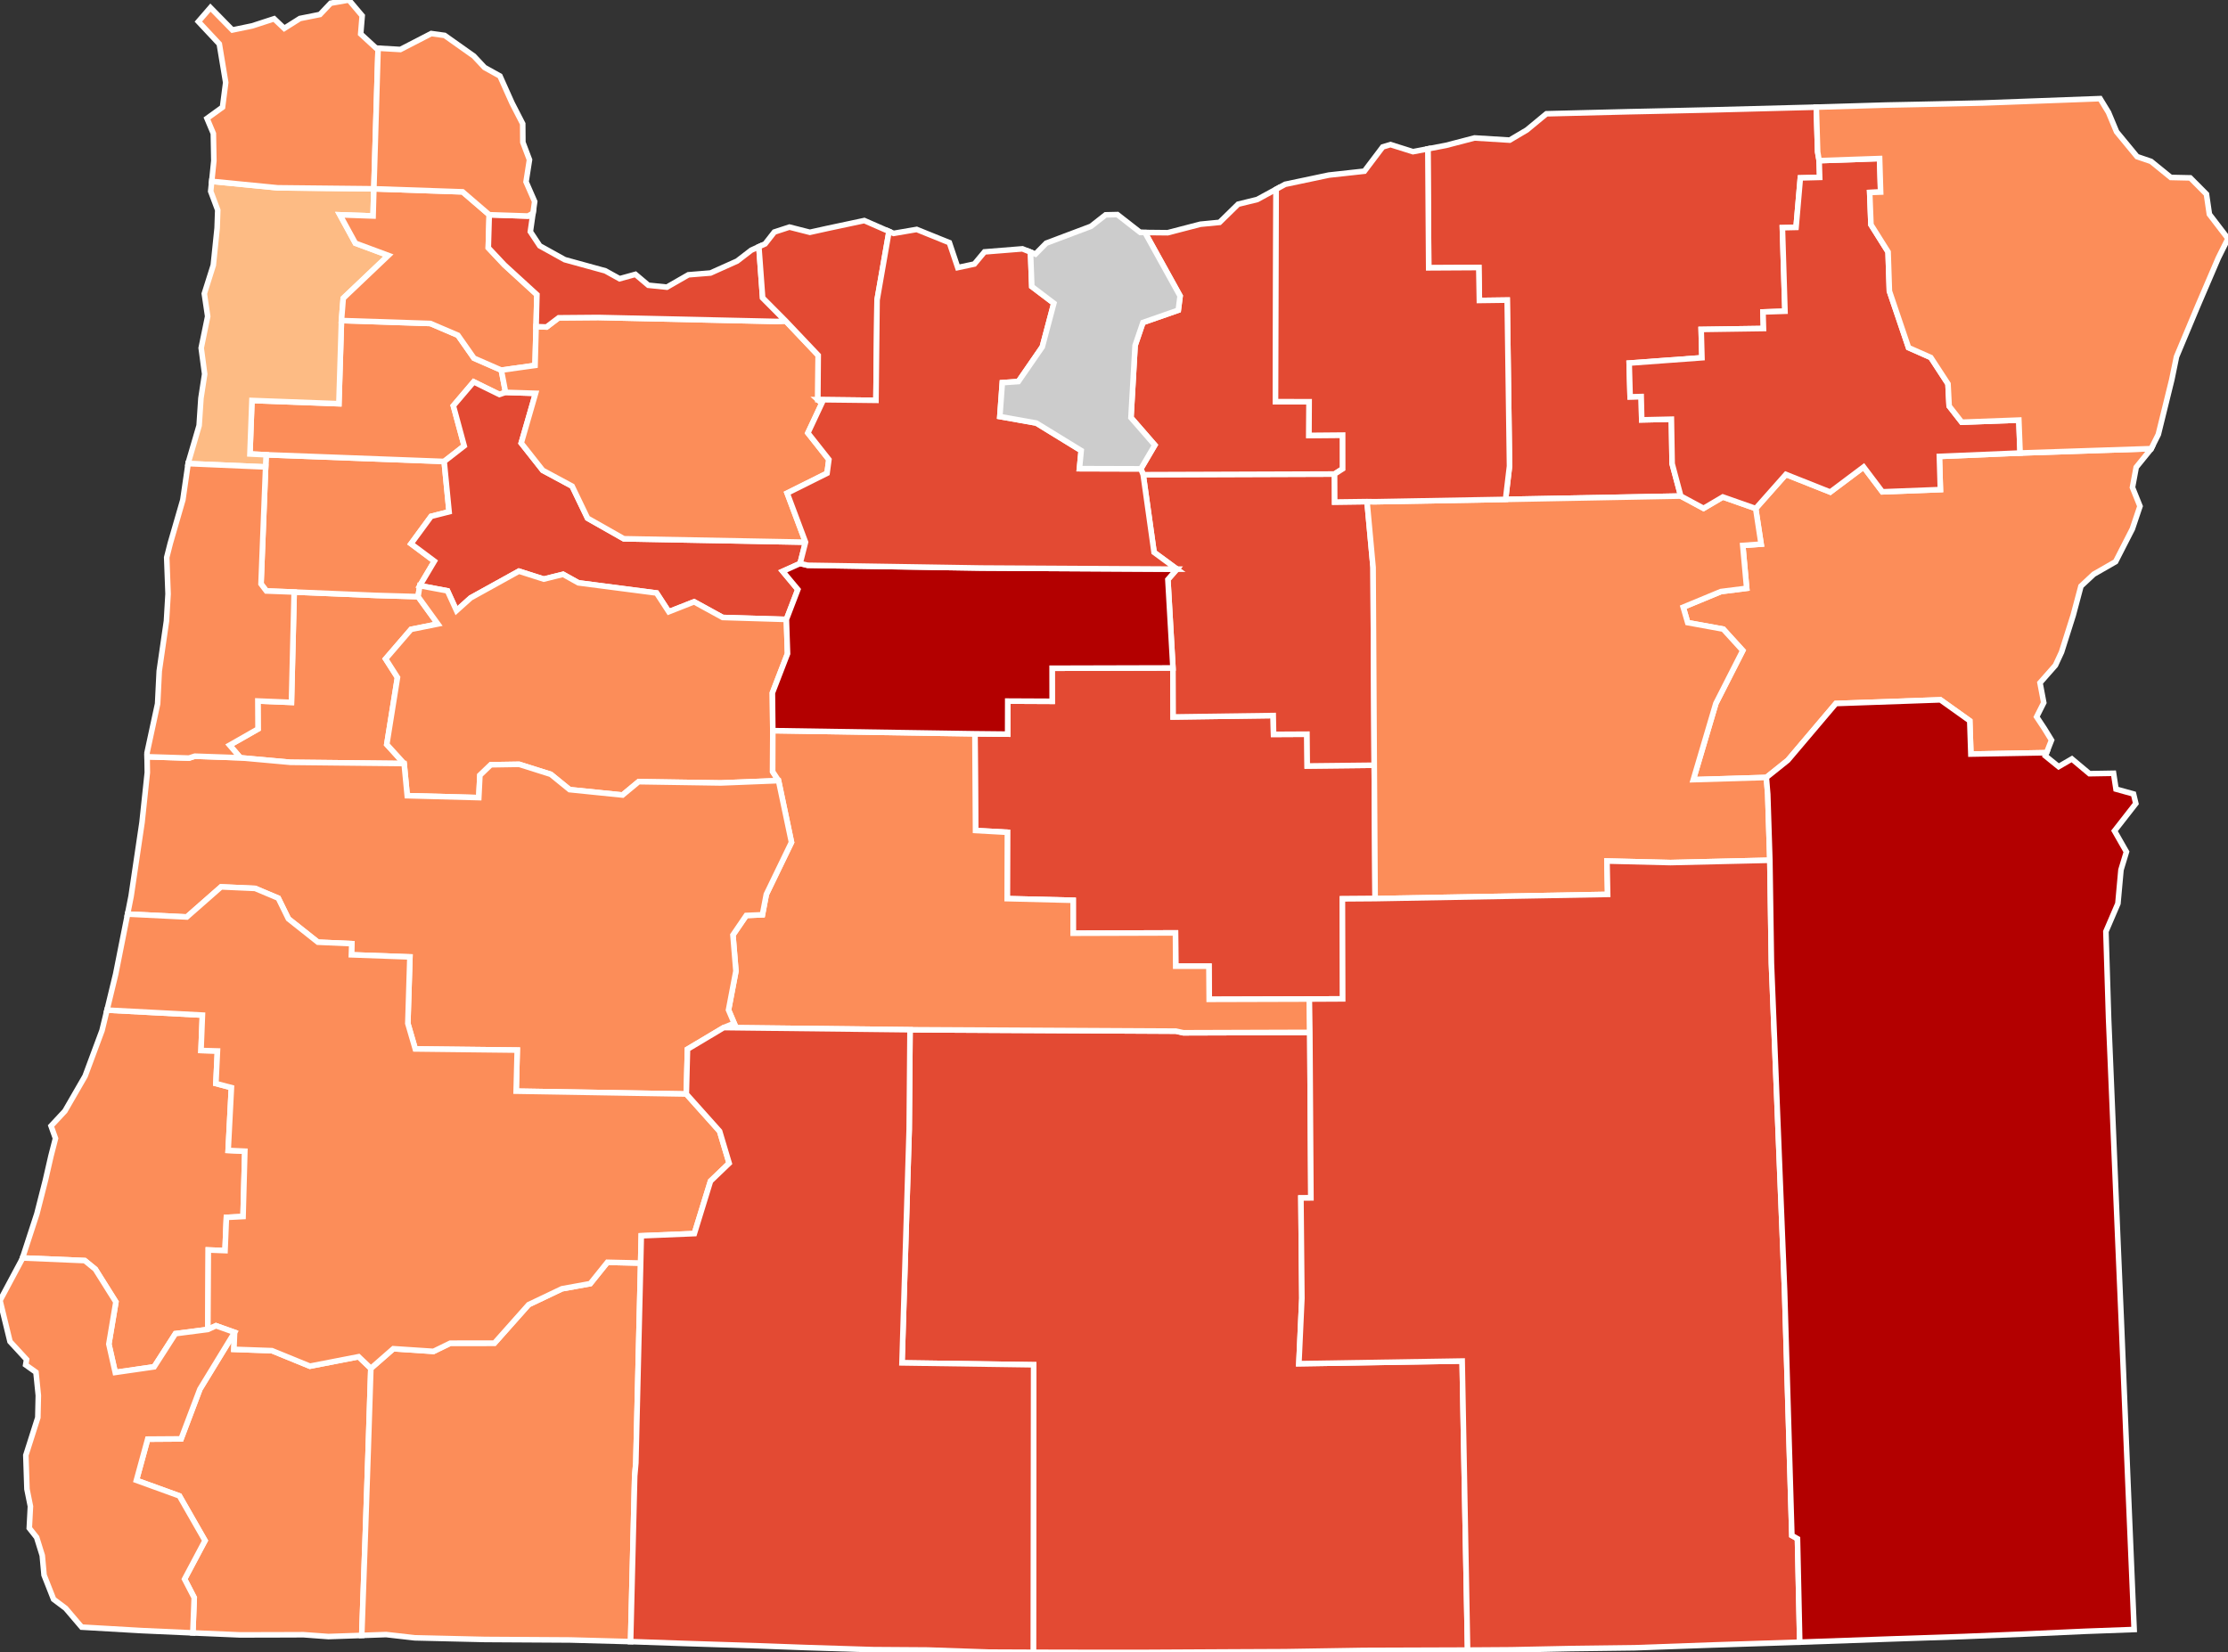 <?xml version="1.0" encoding="utf-8" ?>
<svg baseProfile="full" fill="#d0d0d0" height="296.715" stroke="#ffffff" stroke-width="1" version="1.1" width="400.0" xmlns="http://www.w3.org/2000/svg" xmlns:ev="http://www.w3.org/2001/xml-events" xmlns:xlink="http://www.w3.org/1999/xlink">
	<rect width="100%" height="100%" fill="#333333" stroke="none"/>
	<defs />
	<g id="counties"><path d="M 41.222,133.807 L 46.326,130.897 L 46.295,125.876 L 52.324,126.121 L 52.815,106.306 L 67.558,106.917 L 75.054,107.134 L 78.607,112.045 L 73.794,113.013 L 69.231,118.311 L 71.361,121.648 L 69.439,133.673 L 72.555,137.103 L 52.141,136.883 L 43.157,136.07 L 41.222,133.807 z" id="c41003" fill="#fc8d59" />
		<path d="M 175.031,131.761 L 180.909,131.823 L 180.922,125.891 L 188.899,125.929 L 188.889,119.991 L 210.583,119.935 L 210.619,128.737 L 228.584,128.487 L 228.648,131.865 L 234.639,131.834 L 234.694,137.541 L 246.722,137.408 L 246.881,161.357 L 241.007,161.4 L 241.056,179.362 L 235.072,179.393 L 217.09,179.445 L 217.043,173.493 L 211.077,173.496 L 211.037,167.517 L 192.67,167.574 L 192.667,161.66 L 180.826,161.364 L 180.861,149.451 L 175.141,149.132 L 175.031,131.761 z" id="c41013" fill="#e34a33" />
		<path d="M 47.688,83.847 L 47.787,81.661 L 79.744,82.861 L 80.628,91.897 L 77.402,92.716 L 73.793,97.638 L 77.985,100.766 L 75.371,105.168 L 75.054,107.134 L 67.558,106.917 L 52.815,106.306 L 47.822,106.118 L 46.862,104.849 L 47.688,83.847 z" id="c41053" fill="#fc8d59" />
		<path d="M 26.513,258.415 L 32.511,258.374 L 35.892,249.44 L 42.116,239.241 L 41.998,242.292 L 48.827,242.531 L 55.64,245.315 L 64.382,243.618 L 66.58,245.714 L 66.12,259.941 L 65.642,274.017 L 64.945,293.662 L 58.956,293.866 L 54.491,293.538 L 50.161,293.554 L 43.083,293.57 L 34.623,293.209 L 34.869,286.894 L 33.136,283.549 L 36.807,276.64 L 32.211,268.611 L 24.489,265.811 L 26.513,258.415 z" id="c41033" fill="#fc8d59" />
		<path d="M 6.622,217.952 L 8.155,211.928 L 9.154,207.565 L 9.962,204.418 L 9.163,202.18 L 11.653,199.504 L 15.276,193.224 L 18.318,185.041 L 19.205,181.377 L 36.342,182.277 L 36.09,188.631 L 39.04,188.715 L 38.76,194.564 L 41.545,195.294 L 40.963,206.575 L 43.956,206.712 L 43.639,218.445 L 40.647,218.599 L 40.401,224.567 L 37.399,224.45 L 37.317,238.725 L 31.499,239.476 L 27.672,245.434 L 20.69,246.442 L 19.539,241.349 L 20.806,233.789 L 17.109,227.899 L 15.218,226.358 L 4.039,225.884 L 6.622,217.952 z" id="c41011" fill="#fc8d59" />
		<path d="M 205.239,85.235 L 239.6,85.12 L 239.62,90.149 L 245.428,90.071 L 246.515,101.886 L 246.722,137.408 L 234.694,137.541 L 234.639,131.834 L 228.648,131.865 L 228.584,128.487 L 210.619,128.737 L 210.583,119.935 L 209.674,104.06 L 211.3,102.196 L 207.195,99.183 L 205.239,85.235 z" id="c41069" fill="#e34a33" />
		<path d="M 302.19,109.027 L 308.961,106.222 L 313.588,105.637 L 312.884,97.941 L 316.179,97.706 L 315.203,91.314 L 320.627,85.192 L 328.586,88.354 L 334.583,83.854 L 337.946,88.313 L 348.364,87.912 L 348.182,81.956 L 362.677,81.344 L 386.214,80.563 L 386.188,80.616 L 383.519,83.907 L 382.846,87.529 L 384.201,90.9 L 382.827,94.981 L 381.744,97.099 L 379.821,100.857 L 375.893,103.112 L 373.602,105.252 L 372.21,110.484 L 370.117,117.095 L 369.017,119.467 L 366.246,122.609 L 366.922,126.179 L 365.641,128.72 L 367.012,130.788 L 368.316,132.908 L 367.426,135.159 L 353.837,135.404 L 353.636,129.427 L 348.366,125.666 L 329.601,126.326 L 320.977,136.512 L 317.119,139.604 L 304.008,139.999 L 308.054,126.314 L 312.883,116.819 L 309.379,112.966 L 302.998,111.803 L 302.19,109.027 z" id="c41001" fill="#fc8d59" />
		<path d="M 203.787,62.037 L 205.194,57.913 L 211.542,55.697 L 211.868,53.15 L 205.555,41.746 L 209.638,41.789 L 215.512,40.263 L 218.955,39.929 L 222.289,36.665 L 225.716,35.823 L 229.11,33.976 L 228.995,72.124 L 235.034,72.139 L 235.002,78.181 L 241.048,78.128 L 241.054,84.181 L 239.6,85.12 L 205.239,85.235 L 204.821,84.189 L 207.329,79.922 L 203.044,74.993 L 203.787,62.037 z" id="c41021" fill="#e34a33" />
		<path d="M 45.232,71.912 L 60.841,72.494 L 61.304,57.56 L 77.266,58.085 L 82.21,60.2 L 85.094,64.317 L 90.003,66.463 L 90.764,70.455 L 89.658,70.833 L 85.044,68.566 L 81.389,72.861 L 83.339,80.063 L 79.744,82.861 L 47.787,81.661 L 44.871,81.518 L 45.232,71.912 z" id="c41071" fill="#fc8d59" />
		<path d="M 163.23,202.783 L 163.38,184.903 L 211.112,185.154 L 212.451,185.45 L 235.158,185.378 L 235.353,215.099 L 233.559,215.115 L 233.732,233.129 L 233.194,244.867 L 262.509,244.393 L 263.479,296.296 L 244.723,296.359 L 230.696,296.587 L 221.339,296.629 L 204.948,296.715 L 195.141,296.711 L 185.512,296.692 L 185.573,245.065 L 161.938,244.724 L 163.23,202.783 z" id="c41037" fill="#e34a33" />
		<path d="M 33.795,83.093 L 35.75,76.408 L 36.075,71.509 L 36.744,67.166 L 36.119,62.489 L 37.285,56.814 L 36.679,52.726 L 38.295,47.614 L 38.982,40.953 L 39.093,37.727 L 37.827,34.351 L 38.012,32.562 L 49.844,33.724 L 67.121,33.904 L 66.983,38.784 L 61.018,38.571 L 63.807,43.671 L 69.719,45.867 L 61.624,53.559 L 61.304,57.56 L 60.841,72.494 L 45.232,71.912 L 44.871,81.518 L 47.787,81.661 L 47.688,83.847 L 33.773,83.248 L 33.795,83.093 z" id="c41057" fill="#fdbb84" />
		<path d="M 256.347,26.728 L 259.596,26.107 L 264.733,24.771 L 271.037,25.16 L 274.114,23.34 L 277.629,20.434 L 277.634,20.43 L 292.477,20.06 L 295.889,19.989 L 307.361,19.73 L 325.158,19.267 L 326.085,19.241 L 326.329,27.279 L 326.599,28.845 L 326.692,31.853 L 323.223,31.944 L 322.451,40.833 L 319.999,40.889 L 320.461,55.885 L 316.515,56.018 L 316.601,58.991 L 305.419,59.155 L 305.555,64.24 L 292.493,65.199 L 292.662,71.258 L 294.649,71.206 L 294.746,75.391 L 300.068,75.272 L 300.204,83.266 L 301.755,89.074 L 270.296,89.672 L 271.007,83.692 L 270.588,53.887 L 265.599,53.953 L 265.494,48.042 L 256.499,48.094 L 256.347,26.728 z" id="c41059" fill="#e34a33" />
		<path d="M 245.428,90.071 L 246.82,90.093 L 270.296,89.672 L 301.755,89.074 L 305.844,91.278 L 309.306,89.24 L 315.203,91.314 L 316.179,97.706 L 312.884,97.941 L 313.588,105.637 L 308.961,106.222 L 302.19,109.027 L 302.998,111.803 L 309.379,112.966 L 312.883,116.819 L 308.054,126.314 L 304.008,139.999 L 317.119,139.604 L 317.367,142.596 L 317.748,154.47 L 299.915,154.888 L 288.506,154.612 L 288.624,160.602 L 246.881,161.357 L 246.722,137.408 L 246.515,101.886 L 245.428,90.071 z" id="c41023" fill="#fc8d59" />
		<path d="M 77.402,92.716 L 80.628,91.897 L 79.744,82.861 L 83.339,80.063 L 81.389,72.861 L 85.044,68.566 L 89.658,70.833 L 90.764,70.455 L 96.153,70.626 L 93.576,79.559 L 97.439,84.456 L 102.716,87.3 L 105.483,93.05 L 111.999,96.744 L 144.618,97.355 L 143.642,101.181 L 140.519,102.589 L 143.241,105.854 L 141.183,111.226 L 129.749,110.877 L 124.614,108.062 L 120.07,109.85 L 117.877,106.482 L 103.841,104.657 L 101.097,103.126 L 97.623,103.986 L 93.163,102.564 L 84.5,107.36 L 81.958,109.641 L 80.339,106.093 L 75.371,105.168 L 77.985,100.766 L 73.793,97.638 L 77.402,92.716 z" id="c41047" fill="#e34a33" />
		<path d="M 69.231,118.311 L 73.794,113.013 L 78.607,112.045 L 75.054,107.134 L 75.371,105.168 L 80.339,106.093 L 81.958,109.641 L 84.5,107.36 L 93.163,102.564 L 97.623,103.986 L 101.097,103.126 L 103.841,104.657 L 117.877,106.482 L 120.07,109.85 L 124.614,108.062 L 129.749,110.877 L 141.183,111.226 L 141.388,117.38 L 138.67,124.423 L 138.745,131.199 L 138.716,138.56 L 139.774,140.177 L 129.396,140.589 L 114.662,140.362 L 111.769,142.76 L 102.268,141.791 L 98.884,139.04 L 93.2,137.244 L 88.119,137.325 L 86.16,139.209 L 85.958,143.223 L 73.111,142.879 L 72.555,137.103 L 69.439,133.673 L 71.361,121.648 L 69.231,118.311 z" id="c41043" fill="#fc8d59" />
		<path d="M 131.817,183.755 L 130.793,181.352 L 132.122,174.371 L 131.587,167.892 L 133.982,164.383 L 136.88,164.261 L 137.582,160.586 L 142.099,151.246 L 139.774,140.177 L 138.716,138.56 L 138.745,131.199 L 175.031,131.761 L 175.141,149.132 L 180.861,149.451 L 180.826,161.364 L 192.667,161.66 L 192.67,167.574 L 211.037,167.517 L 211.077,173.496 L 217.043,173.493 L 217.09,179.445 L 235.072,179.393 L 235.158,185.378 L 212.451,185.45 L 211.112,185.154 L 163.38,184.903 L 129.932,184.516 L 131.817,183.755 z" id="c41017" fill="#fc8d59" />
		<path d="M 233.732,233.129 L 233.559,215.115 L 235.353,215.099 L 235.158,185.378 L 235.072,179.393 L 241.056,179.362 L 241.007,161.4 L 246.881,161.357 L 288.624,160.602 L 288.506,154.612 L 299.915,154.888 L 317.748,154.47 L 318.029,172.975 L 320.394,231.812 L 321.701,275.723 L 322.707,276.298 L 323.113,294.871 L 307.544,295.377 L 293.45,295.88 L 281.9,296.027 L 271.269,296.246 L 265.323,296.286 L 263.479,296.296 L 262.509,244.393 L 233.194,244.867 L 233.732,233.129 z" id="c41025" fill="#e34a33" />
		<path d="M 61.018,38.571 L 66.983,38.784 L 67.121,33.904 L 83.051,34.446 L 87.836,38.562 L 87.665,44.493 L 90.552,47.568 L 96.393,52.91 L 96.256,58.299 L 96.246,58.649 L 96.059,65.616 L 90.003,66.463 L 85.094,64.317 L 82.21,60.2 L 77.266,58.085 L 61.304,57.56 L 61.624,53.559 L 69.719,45.867 L 63.807,43.671 L 61.018,38.571 z" id="c41067" fill="#fc8d59" />
		<path d="M 23.539,160.919 L 25.499,147.674 L 26.448,138.72 L 26.406,135.887 L 33.931,136.124 L 34.984,135.783 L 43.157,136.07 L 52.141,136.883 L 72.555,137.103 L 73.111,142.879 L 85.958,143.223 L 86.16,139.209 L 88.119,137.325 L 93.2,137.244 L 98.884,139.04 L 102.268,141.791 L 111.769,142.76 L 114.662,140.362 L 129.396,140.589 L 139.774,140.177 L 142.099,151.246 L 137.582,160.586 L 136.88,164.261 L 133.982,164.383 L 131.587,167.892 L 132.122,174.371 L 130.793,181.352 L 131.817,183.755 L 129.932,184.516 L 123.427,188.398 L 123.219,196.447 L 92.668,195.935 L 92.859,188.56 L 74.554,188.35 L 73.22,183.774 L 73.591,171.828 L 63.086,171.449 L 63.156,169.453 L 57.076,169.183 L 51.777,164.984 L 49.962,161.28 L 45.81,159.526 L 39.693,159.252 L 33.537,164.659 L 22.903,164.136 L 23.539,160.919 z" id="c41039" fill="#fc8d59" />
		<path d="M 65.642,274.017 L 66.12,259.941 L 66.58,245.714 L 70.619,242.182 L 77.827,242.658 L 80.84,241.19 L 88.768,241.178 L 94.907,234.266 L 100.89,231.417 L 105.97,230.495 L 109.049,226.662 L 115.019,226.802 L 114.155,262.689 L 113.949,265.038 L 113.212,294.773 L 102.373,294.48 L 87.037,294.388 L 74.464,294.094 L 69.314,293.508 L 64.945,293.662 L 65.642,274.017 z" id="c41029" fill="#fc8d59" />
		<path d="M 90.003,66.463 L 96.059,65.616 L 96.246,58.649 L 98.121,58.717 L 100.3,57.067 L 107.413,57.007 L 139.456,57.722 L 141.066,57.648 L 146.894,63.796 L 146.83,71.765 L 147.548,72.402 L 145.042,77.748 L 148.814,82.527 L 148.484,84.976 L 141.32,88.552 L 144.618,97.355 L 111.999,96.744 L 105.483,93.05 L 102.716,87.3 L 97.439,84.456 L 93.576,79.559 L 96.153,70.626 L 90.764,70.455 L 90.003,66.463 z" id="c41005" fill="#fc8d59" />
		<path d="M 87.836,38.562 L 94.799,38.794 L 95.692,38.287 L 95.216,41.597 L 96.055,42.861 L 96.906,44.143 L 101.394,46.63 L 108.678,48.633 L 111.237,50.049 L 114.079,49.263 L 116.397,51.222 L 119.723,51.564 L 120.38,51.186 L 123.587,49.345 L 127.56,49.022 L 132.338,46.878 L 134.878,44.924 L 136.245,44.3 L 136.919,53.479 L 141.066,57.648 L 139.456,57.722 L 107.413,57.007 L 100.3,57.067 L 98.121,58.717 L 96.246,58.649 L 96.256,58.299 L 96.393,52.91 L 90.552,47.568 L 87.665,44.493 L 87.836,38.562 z" id="c41051" fill="#e34a33" />
		<path d="M 229.11,33.976 L 230.73,33.093 L 235.422,32.105 L 238.57,31.439 L 244.955,30.738 L 248.245,26.384 L 249.633,25.964 L 253.675,27.236 L 256.347,26.728 L 256.499,48.094 L 265.494,48.042 L 265.599,53.953 L 270.588,53.887 L 271.007,83.692 L 270.296,89.672 L 246.82,90.093 L 245.428,90.071 L 239.62,90.149 L 239.6,85.12 L 241.054,84.181 L 241.048,78.128 L 235.002,78.181 L 235.034,72.139 L 228.995,72.124 L 229.11,33.976 z" id="c41049" fill="#e34a33" />
		<path d="M 20.772,174.895 L 22.903,164.136 L 33.537,164.659 L 39.693,159.252 L 45.81,159.526 L 49.962,161.28 L 51.777,164.984 L 57.076,169.183 L 63.156,169.453 L 63.086,171.449 L 73.591,171.828 L 73.22,183.774 L 74.554,188.35 L 92.859,188.56 L 92.668,195.935 L 123.219,196.447 L 129.195,203.13 L 130.911,208.87 L 127.562,212.083 L 124.659,221.51 L 115.13,221.905 L 115.019,226.802 L 109.049,226.662 L 105.97,230.495 L 100.89,231.417 L 94.907,234.266 L 88.768,241.178 L 80.84,241.19 L 77.827,242.658 L 70.619,242.182 L 66.58,245.714 L 64.382,243.618 L 55.64,245.315 L 48.827,242.531 L 41.998,242.292 L 42.116,239.241 L 38.776,238.053 L 37.317,238.725 L 37.399,224.45 L 40.401,224.567 L 40.647,218.599 L 43.639,218.445 L 43.956,206.712 L 40.963,206.575 L 41.545,195.294 L 38.76,194.564 L 39.04,188.715 L 36.09,188.631 L 36.342,182.277 L 19.205,181.377 L 20.772,174.895 z" id="c41019" fill="#fc8d59" />
		<path d="M 292.493,65.199 L 305.555,64.24 L 305.419,59.155 L 316.601,58.991 L 316.515,56.018 L 320.461,55.885 L 319.999,40.889 L 322.451,40.833 L 323.223,31.944 L 326.692,31.853 L 326.599,28.845 L 337.453,28.47 L 337.635,34.49 L 335.673,34.562 L 335.897,40.339 L 338.976,45.239 L 339.209,52.273 L 342.645,62.425 L 346.643,64.193 L 349.731,68.932 L 349.936,72.917 L 352.196,75.814 L 362.448,75.431 L 362.677,81.344 L 348.182,81.956 L 348.364,87.912 L 337.946,88.313 L 334.583,83.854 L 328.586,88.354 L 320.627,85.192 L 315.203,91.314 L 309.306,89.24 L 305.844,91.278 L 301.755,89.074 L 300.204,83.266 L 300.068,75.272 L 294.746,75.391 L 294.649,71.206 L 292.662,71.258 L 292.493,65.199 z" id="c41061" fill="#e34a33" />
		<path d="M 37.783,1.37 L 41.718,5.386 L 45.273,4.649 L 49.212,3.37 L 51.034,5.097 L 53.844,3.321 L 57.444,2.603 L 59.363,0.573 L 62.636,0.0 L 65.025,2.827 L 64.756,6.095 L 67.514,8.635 L 67.882,8.656 L 67.121,33.904 L 49.844,33.724 L 38.012,32.562 L 38.393,28.854 L 38.302,23.976 L 37.16,21.265 L 39.948,19.252 L 40.521,14.816 L 39.373,7.894 L 35.615,3.875 L 37.783,1.37 z" id="c41007" fill="#fc8d59" />
		<path d="M 113.212,294.773 L 113.949,265.038 L 114.155,262.689 L 115.019,226.802 L 115.13,221.905 L 124.659,221.51 L 127.562,212.083 L 130.911,208.87 L 129.195,203.13 L 123.219,196.447 L 123.427,188.398 L 129.932,184.516 L 163.38,184.903 L 163.23,202.783 L 161.938,244.724 L 185.573,245.065 L 185.512,296.692 L 177.546,296.659 L 166.472,296.282 L 156.802,296.218 L 156.395,296.206 L 144.713,295.841 L 135.926,295.521 L 122.841,295.106 L 113.223,294.773 L 113.212,294.773 z" id="c41035" fill="#e34a33" />
		<path d="M 138.67,124.423 L 141.388,117.38 L 141.183,111.226 L 143.241,105.854 L 140.519,102.589 L 143.642,101.181 L 145.005,101.504 L 176.131,101.996 L 211.3,102.196 L 209.674,104.06 L 210.583,119.935 L 188.889,119.991 L 188.899,125.929 L 180.922,125.891 L 180.909,131.823 L 175.031,131.761 L 138.745,131.199 L 138.67,124.423 z" id="c41031" fill="#b30000" />
		<path d="M 317.119,139.604 L 320.977,136.512 L 329.601,126.326 L 348.366,125.666 L 353.636,129.427 L 353.837,135.404 L 367.426,135.159 L 367.202,135.725 L 369.586,137.66 L 371.97,136.277 L 375.13,138.926 L 379.453,138.854 L 379.893,141.696 L 383.039,142.571 L 383.451,144.287 L 383.361,144.403 L 379.622,149.196 L 381.767,152.96 L 380.785,156.2 L 380.237,162.239 L 379.805,163.246 L 378.078,167.268 L 378.384,177.135 L 378.563,182.928 L 380.203,222.157 L 380.844,237.113 L 382.051,266.583 L 383.149,292.6 L 374.352,292.923 L 363.805,293.401 L 352.523,293.86 L 339.719,294.29 L 323.122,294.871 L 323.113,294.871 L 322.707,276.298 L 321.701,275.723 L 320.394,231.812 L 318.029,172.975 L 317.748,154.47 L 317.367,142.596 L 317.119,139.604 z" id="c41045" fill="#b30000" />
		<path d="M 136.245,44.3 L 137.36,43.791 L 139.021,41.665 L 141.732,40.779 L 145.395,41.711 L 148.627,40.997 L 155.171,39.605 L 155.608,39.797 L 159.607,41.549 L 157.461,53.884 L 157.263,71.886 L 146.83,71.765 L 146.894,63.796 L 141.066,57.648 L 136.919,53.479 L 136.245,44.3 z" id="c41027" fill="#e34a33" />
		<path d="M 0.0,233.522 L 3.977,226.076 L 4.039,225.884 L 15.218,226.358 L 17.109,227.899 L 20.806,233.789 L 19.539,241.349 L 20.69,246.442 L 27.672,245.434 L 31.499,239.476 L 37.317,238.725 L 38.776,238.053 L 42.116,239.241 L 35.892,249.44 L 32.511,258.374 L 26.513,258.415 L 24.489,265.811 L 32.211,268.611 L 36.807,276.64 L 33.136,283.549 L 34.869,286.894 L 34.623,293.209 L 25.442,292.799 L 14.665,292.175 L 11.794,288.805 L 9.62,287.171 L 7.909,282.829 L 7.586,279.306 L 6.578,276.064 L 5.257,274.393 L 5.461,270.486 L 4.839,267.398 L 4.638,261.31 L 6.791,254.543 L 6.881,250.582 L 6.456,246.403 L 4.607,245.086 L 4.77,244.123 L 1.796,240.894 L 0.0,233.522 z" id="c41015" fill="#fc8d59" />
		<path d="M 26.396,135.178 L 28.297,126.367 L 28.588,120.491 L 29.887,111.498 L 30.173,106.642 L 29.929,100.093 L 30.572,97.556 L 32.827,89.765 L 33.773,83.248 L 47.688,83.847 L 46.862,104.849 L 47.822,106.118 L 52.815,106.306 L 52.324,126.121 L 46.295,125.876 L 46.326,130.897 L 41.222,133.807 L 43.157,136.07 L 34.984,135.783 L 33.931,136.124 L 26.406,135.887 L 26.396,135.178 z" id="c41041" fill="#fc8d59" />
		<path d="M 67.882,8.656 L 71.879,8.887 L 75.177,7.186 L 77.421,6.025 L 79.829,6.357 L 85.065,10.063 L 86.996,12.12 L 89.759,13.653 L 91.924,18.489 L 93.845,22.228 L 93.872,25.555 L 95.061,28.69 L 94.882,29.835 L 94.443,32.649 L 95.993,36.194 L 95.692,38.287 L 94.799,38.794 L 87.836,38.562 L 83.051,34.446 L 67.121,33.904 L 67.882,8.656 z" id="c41009" fill="#fc8d59" />
		<path d="M 141.32,88.552 L 148.484,84.976 L 148.814,82.527 L 145.042,77.748 L 147.548,72.402 L 146.83,71.765 L 157.263,71.886 L 157.461,53.884 L 159.607,41.549 L 160.428,41.908 L 164.578,41.197 L 170.444,43.573 L 171.95,48.049 L 174.934,47.409 L 176.75,45.23 L 183.562,44.683 L 185.01,45.268 L 185.244,51.454 L 189.202,54.451 L 187.126,62.28 L 182.828,68.511 L 179.95,68.714 L 179.505,74.799 L 186.054,75.965 L 194.109,80.909 L 193.797,84.156 L 204.821,84.189 L 205.239,85.235 L 207.195,99.183 L 211.3,102.196 L 176.131,101.996 L 145.005,101.504 L 143.642,101.181 L 144.618,97.355 L 141.32,88.552 z" id="c41065" fill="#e34a33" />
		<path d="M 179.95,68.714 L 182.828,68.511 L 187.126,62.28 L 189.202,54.451 L 185.244,51.454 L 185.01,45.268 L 185.895,45.624 L 187.83,43.664 L 195.867,40.639 L 198.495,38.578 L 200.607,38.532 L 204.72,41.737 L 205.555,41.746 L 211.868,53.15 L 211.542,55.697 L 205.194,57.913 L 203.787,62.037 L 203.044,74.993 L 207.329,79.922 L 204.821,84.189 L 193.797,84.156 L 194.109,80.909 L 186.054,75.965 L 179.505,74.799 L 179.95,68.714 z" id="c41055" fill="#CCCCCC" />
		<path d="M 326.085,19.241 L 338.553,18.867 L 344.046,18.757 L 349.974,18.63 L 356.024,18.491 L 377.037,17.711 L 378.544,20.183 L 379.996,23.661 L 383.078,27.402 L 383.673,28.123 L 386.181,28.978 L 389.732,31.863 L 393.226,31.94 L 396.129,34.858 L 396.659,38.471 L 400.0,42.84 L 398.267,46.313 L 394.537,55.016 L 390.755,64.053 L 390.108,67.208 L 389.903,68.203 L 387.49,78.008 L 386.214,80.563 L 362.677,81.344 L 362.448,75.431 L 352.196,75.814 L 349.936,72.917 L 349.731,68.932 L 346.643,64.193 L 342.645,62.425 L 339.209,52.273 L 338.976,45.239 L 335.897,40.339 L 335.673,34.562 L 337.635,34.49 L 337.453,28.47 L 326.599,28.845 L 326.329,27.279 L 326.085,19.241 z" id="c41063" fill="#fc8d59" />
	</g>
</svg>
